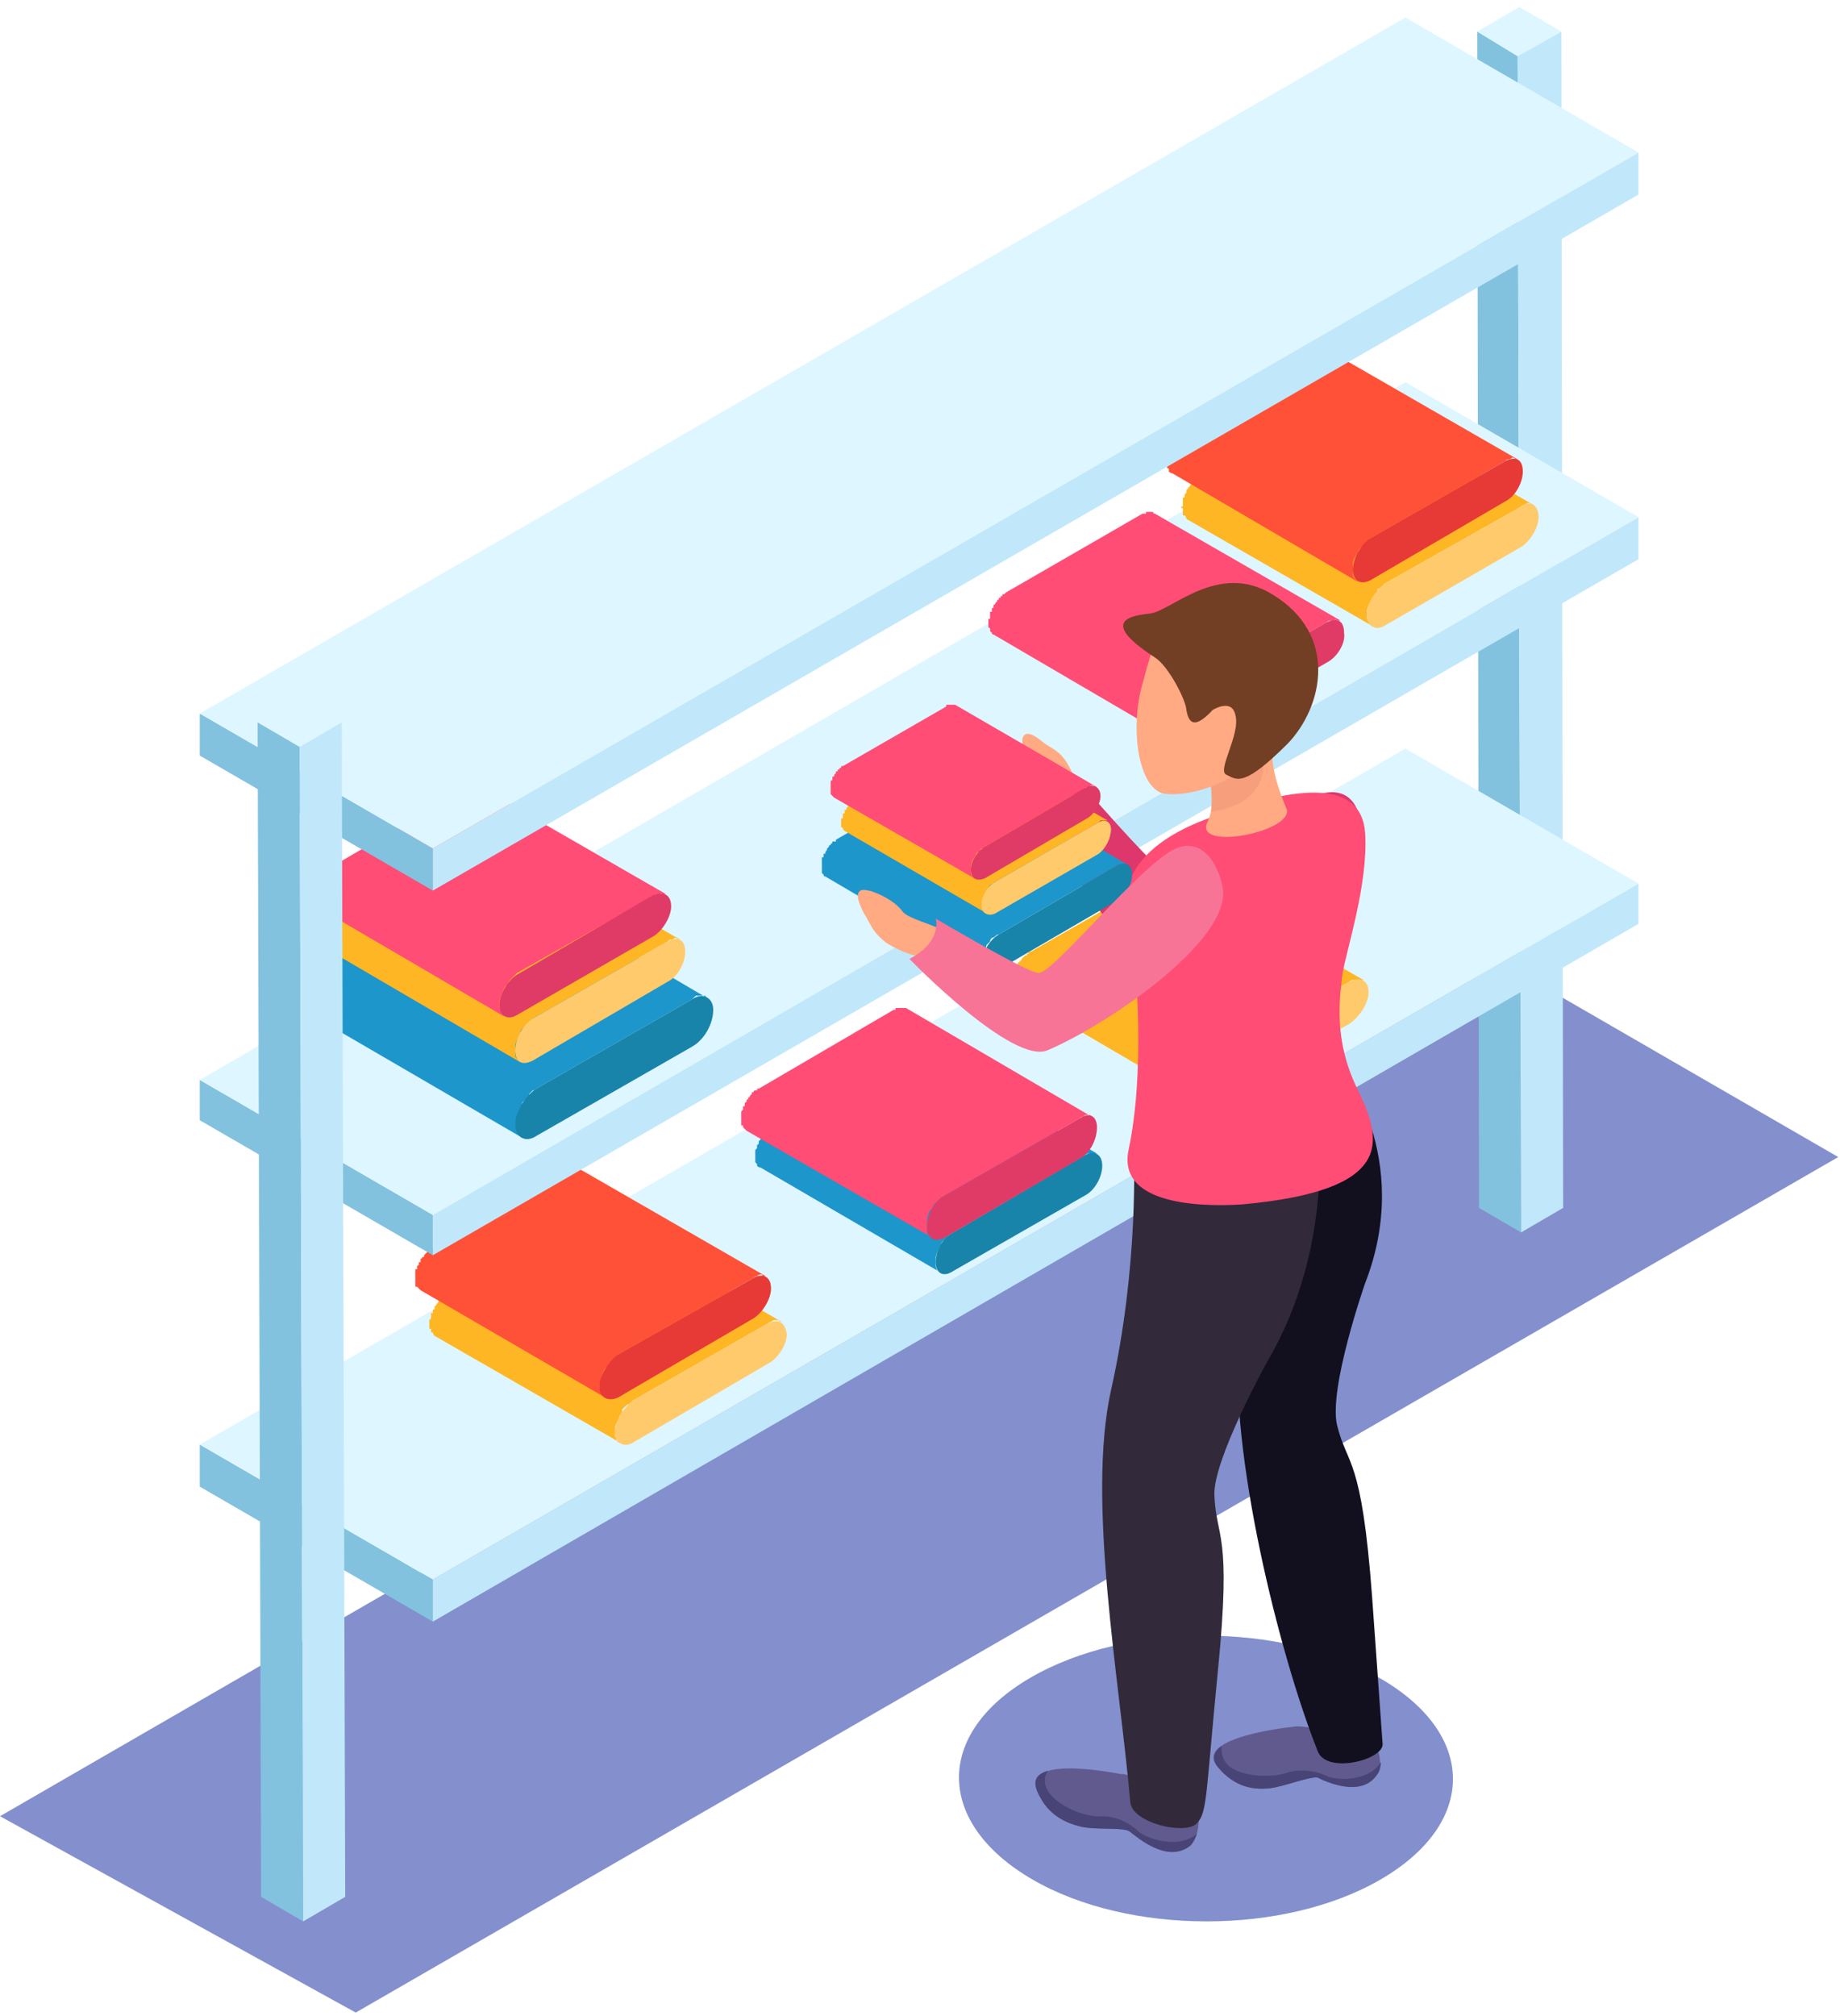<svg version="1.2" xmlns="http://www.w3.org/2000/svg" viewBox="0 0 105 115" width="105" height="115">
	<title>Layer</title>
	<style>
		.s0 { fill: #8390cd } 
		.s1 { fill: #82c2de } 
		.s2 { fill: #c1e8fa } 
		.s3 { fill: #def6ff } 
		.s4 { fill: #feb624 } 
		.s5 { fill: #ffca6c } 
		.s6 { fill: #ff5138 } 
		.s7 { fill: #e73a36 } 
		.s8 { fill: #1d96cb } 
		.s9 { fill: #1884aa } 
		.s10 { fill: #ff4d75 } 
		.s11 { fill: #e03b66 } 
		.s12 { fill: #ffaa83 } 
		.s13 { fill: #dd376b } 
		.s14 { fill: #615a8e } 
		.s15 { fill: #484475 } 
		.s16 { fill: #120f1f } 
		.s17 { fill: #32293a } 
		.s18 { fill: #f79f7c } 
		.s19 { fill: #723e24 } 
		.s20 { fill: #f29c79 } 
		.s21 { fill: #f77496 } 
	</style>
	<g id="Layer">
		<g id="-e-step_8">
			<path id="Layer" class="s0" d="m0 103.6l20.3 11.2 84.6-48.8-19.9-11.5z"/>
			<g id="Layer">
				<g id="Layer">
					<g id="Layer">
						<path id="Layer" class="s1" d="m84.3 1.8l0.1 67.1 2.4 1.4-0.2-67.1z"/>
					</g>
				</g>
				<g id="Layer">
					<path id="Layer" class="s2" d="m86.6 3.2l0.2 67.1 2.4-1.4-0.1-67.1z"/>
				</g>
				<g id="Layer">
					<path id="Layer" class="s3" d="m84.3 1.8l2.3 1.4 2.5-1.4-2.4-1.4z"/>
				</g>
			</g>
			<g id="Layer">
				<g id="Layer">
					<path id="Layer" class="s1" d="m11.4 82.4v2.4l13.3 7.7v-2.4z"/>
				</g>
				<g id="Layer">
					<path id="Layer" class="s2" d="m24.7 90.1v2.4l68.8-39.8v-2.3z"/>
				</g>
				<g id="Layer">
					<path id="Layer" class="s3" d="m11.4 82.4l13.3 7.7 68.8-39.7-13.3-7.7z"/>
				</g>
			</g>
			<path id="Layer" class="s4" d="m24.5 75.5q0 0 0 0 0 0 0 0 0-0.1 0-0.1 0 0 0 0 0-0.1 0-0.1 0 0 0 0 0 0 0 0 0 0 0.1-0.1 0 0 0 0 0 0 0-0.1 0 0 0 0 0 0 0-0.1 0 0 0 0 0 0 0 0 0 0 0 0 0 0 0-0.1 0.1 0 0.1 0 0 0 0-0.1 0 0 0 0 0 0 0 0 0 0 0 0 0 0 0-0.1 0 0 0.1 0 0-0.1 0-0.1 0 0 0 0 0-0.1 0-0.1 0 0 0 0 0.1 0 0.1-0.1 0 0 0.1-0.1 0 0 0 0 0 0 0 0 0-0.1 0.1-0.1 0 0 0 0 0-0.1 0-0.1 0 0 0 0 0 0 0 0 0.1 0 0.1 0 0-0.1 0-0.1 0 0 0.1 0 0 0 0-0.1 0 0 0 0 0 0 0.1 0 0 0 0 0 0 0 0-0.1 0.1 0 0.1 0 0 0 0 0 0 0 0 0l7.8-4.5q0 0 0 0 0 0 0 0 0.1 0 0.1 0 0 0 0-0.1 0 0 0.1 0 0 0 0 0 0 0 0 0 0 0 0 0 0 0 0 0 0.1 0 0.1 0 0 0 0 0 0 0 0.1 0 0 0 0 0 0 0 0 0 0 0 0 0 0 0 0.1 0 0 0 0 0 0.1 0 0.1 0 0 0 0.1 0.1l10.6 6.1q-0.1 0-0.2-0.1 0 0 0 0-0.1 0-0.2 0 0 0 0 0-0.1 0-0.2 0.1 0 0 0 0-0.1 0-0.2 0.1l-7.7 4.4q-0.1 0.1-0.2 0.2 0 0 0 0-0.1 0-0.2 0.1 0 0 0 0-0.1 0.1-0.2 0.2 0 0.1 0 0.1 0 0 0 0 0 0.1-0.1 0.2 0 0 0 0-0.2 0.4-0.3 0.7 0 0 0 0 0 0.2 0 0.3 0 0.1 0 0.2 0 0 0 0 0.1 0.2 0.1 0.3 0.1 0.1 0.2 0.1l-10.6-6.1q-0.1-0.1-0.1-0.2 0 0-0.1 0 0 0 0 0 0-0.1 0-0.1 0 0 0-0.1 0 0-0.1 0 0 0 0 0 0 0 0 0 0-0.1 0-0.1 0 0 0 0 0 0 0-0.1 0 0 0 0 0 0 0-0.1 0 0.1 0 0z"/>
			<g id="Layer">
				<g id="Layer">
					<path id="Layer" class="s5" d="m36.1 79.9c-0.5 0.4-1 1.1-1 1.8 0 0.6 0.5 0.9 1 0.6l7.7-4.5c0.6-0.3 1.1-1.1 1.1-1.7-0.1-0.7-0.5-0.9-1.1-0.6z"/>
				</g>
			</g>
			<path id="Layer" class="s6" d="m23.7 73q0-0.1 0-0.1 0 0 0 0 0-0.1 0-0.1 0 0 0 0 0-0.1 0-0.1 0 0 0 0 0 0 0 0 0 0 0 0 0-0.1 0-0.1 0 0 0 0 0-0.1 0-0.1 0 0 0 0 0 0 0-0.1 0 0 0 0 0 0 0.1 0 0 0 0-0.1 0 0 0 0 0 0 0-0.1 0 0 0 0 0 0 0 0 0.1 0 0.1-0.1 0 0 0 0 0 0 0-0.1 0 0 0.1 0 0 0 0-0.1 0 0 0 0 0 0 0-0.1 0.1 0 0.1-0.1 0 0 0 0 0 0 0.1 0 0-0.1 0-0.1 0 0 0 0 0.1-0.1 0.1-0.1 0 0 0 0 0 0 0 0 0 0 0 0 0 0 0.1-0.1 0 0 0 0 0 0 0 0 0.1-0.1 0.1-0.1 0 0 0 0 0 0 0 0 0.1 0 0.1 0 0-0.1 0-0.1 0 0 0.1 0 0 0 0 0l7.7-4.5q0 0 0 0 0 0 0.1 0 0 0 0 0 0 0 0.1 0 0 0 0-0.1 0 0 0 0 0 0 0 0 0 0 0 0 0.1 0 0.1 0 0 0 0 0 0 0 0.1 0 0 0 0 0 0 0 0 0 0 0 0.1 0 0 0 0 0 0 0 0.1 0 0 0 0 0 0.1 0 0.1 0.1l10.6 6.1q-0.1 0-0.2 0 0-0.1 0-0.1 0 0-0.1 0 0 0 0 0-0.1 0-0.2 0.1 0 0 0 0-0.1 0-0.2 0.1l-7.8 4.4q-0.1 0.1-0.2 0.2 0 0 0 0 0 0.1-0.1 0.2 0 0 0 0-0.1 0.1-0.2 0.2 0 0 0 0 0 0 0 0-0.1 0.1-0.2 0.2 0 0 0 0-0.2 0.4-0.2 0.7 0 0 0 0.1-0.1 0.1-0.1 0.2 0 0.1 0.1 0.2 0 0 0 0 0 0.2 0.1 0.3 0 0.1 0.1 0.1l-10.5-6.1q-0.1-0.1-0.2-0.2 0 0 0 0 0 0-0.1 0 0-0.1 0-0.1 0 0 0-0.1 0 0 0 0 0 0 0 0 0 0 0 0 0 0 0-0.1 0 0 0 0 0 0 0-0.1 0 0 0 0 0 0 0 0 0 0 0 0z"/>
			<g id="Layer">
				<g id="Layer">
					<g id="Layer">
						<path id="Layer" class="s7" d="m35.2 77.3c-0.5 0.4-1 1.2-1 1.8 0 0.6 0.5 0.9 1.1 0.6l7.7-4.5c0.5-0.3 1-1.1 1-1.7 0-0.7-0.5-0.9-1-0.6z"/>
					</g>
				</g>
			</g>
			<g id="Layer">
				<g id="Layer">
					<g id="Layer">
						<path id="Layer" class="s1" d="m11.4 61.6v2.3l13.3 7.7v-2.3z"/>
					</g>
				</g>
				<g id="Layer">
					<path id="Layer" class="s2" d="m24.7 69.3v2.3l68.8-39.7v-2.4z"/>
				</g>
				<g id="Layer">
					<path id="Layer" class="s3" d="m11.4 61.6l13.3 7.7 68.8-39.8-13.3-7.7z"/>
				</g>
			</g>
			<path id="Layer" class="s8" d="m17.3 57q0 0 0 0 0 0 0-0.1 0 0 0 0 0-0.1 0-0.1 0 0 0 0 0 0 0 0 0 0 0 0 0-0.1 0-0.1 0 0 0-0.1 0 0 0 0 0-0.1 0-0.1 0.1 0 0.1 0 0 0 0 0 0 0 0 0 0-0.1 0-0.1 0 0 0-0.1 0 0 0 0 0-0.1 0-0.1 0.1 0 0.1 0 0 0 0 0 0 0 0 0 0-0.1 0-0.1 0 0 0-0.1 0 0 0.1 0 0-0.1 0-0.1 0 0 0 0 0 0 0 0 0.1-0.1 0.1-0.2 0 0 0.1-0.1 0 0 0 0 0 0 0-0.1 0.1 0 0.1 0 0 0 0-0.1 0 0 0.1 0 0 0 0 0 0 0 0 0 0 0 0-0.1 0 0 0.1 0 0 0 0-0.1 0 0 0.1 0 0 0 0 0 0 0 0 0 0.1-0.1 0.1-0.1 0 0 0 0 0 0 0.1-0.1 0 0 0 0 0 0 0 0l8.9-5.1q0 0 0.1 0 0-0.1 0-0.1 0 0 0.1 0 0 0 0 0 0 0 0.1 0 0 0 0 0 0 0 0 0 0 0 0 0 0-0.1 0-0.1 0.1 0 0.1 0 0 0 0 0 0.1 0 0.1 0 0 0 0 0 0 0 0 0 0 0 0.1 0 0 0 0 0 0.1 0 0.1 0 0 0 0.1 0.1 0 0 0.1 0l12.1 7.1q0-0.1-0.1-0.1 0 0 0 0-0.1 0-0.2 0 0 0 0 0-0.1 0-0.3 0 0 0 0 0-0.1 0.1-0.2 0.2l-8.9 5.1q-0.1 0.1-0.2 0.1 0 0 0 0-0.1 0.1-0.2 0.2 0 0.1 0 0.1-0.1 0.1-0.2 0.2 0 0 0 0 0 0 0 0-0.1 0.1-0.2 0.2 0 0.1 0 0.1-0.3 0.4-0.3 0.8 0 0 0 0-0.1 0.2-0.1 0.3 0 0.1 0.1 0.3 0 0 0 0 0 0.2 0.1 0.3 0.1 0.1 0.2 0.2l-12.2-7.1q-0.1-0.1-0.2-0.2 0 0 0 0 0-0.1 0-0.1-0.1 0-0.1-0.1 0 0 0 0 0-0.1 0-0.1 0 0 0 0 0 0 0 0 0 0 0 0 0-0.1 0-0.1 0 0 0-0.1 0 0 0 0 0 0 0-0.1 0 0 0 0z"/>
			<g id="Layer">
				<g id="Layer">
					<path id="Layer" class="s9" d="m30.6 62.1c-0.6 0.4-1.2 1.3-1.2 2 0 0.8 0.6 1.1 1.2 0.7l8.9-5.1c0.7-0.4 1.2-1.3 1.2-2.1 0-0.7-0.6-1-1.2-0.6z"/>
				</g>
			</g>
			<path id="Layer" class="s8" d="m43.1 66q0 0 0-0.1 0 0 0 0 0 0 0-0.1 0 0 0 0 0 0 0-0.1 0 0 0 0 0 0 0 0 0 0 0 0 0 0 0-0.1 0 0 0 0 0 0 0.1-0.1 0 0 0 0 0 0 0 0 0 0 0 0 0 0 0-0.1 0 0 0 0 0 0 0-0.1 0 0 0 0 0.1 0 0.1-0.1 0 0 0 0 0 0 0 0 0 0 0 0 0 0 0-0.1 0 0 0 0 0.1-0.1 0.1-0.1 0 0 0 0 0 0 0 0 0-0.1 0.1-0.1 0-0.1 0-0.1 0 0 0 0 0-0.1 0.1-0.1 0 0 0 0 0 0 0-0.1 0.1 0 0.1 0 0 0 0 0 0 0 0 0 0 0 0-0.1 0 0 0.1 0 0 0 0 0 0-0.1 0.1-0.1 0 0 0 0 0 0 0 0 0 0 0 0 0.1-0.1 0.1-0.1 0 0 0 0 0 0 0.1 0 0 0 0 0l7.5-4.4q0 0 0 0 0 0 0.1 0 0 0 0 0 0 0 0.1-0.1 0 0 0 0 0 0 0 0 0 0 0 0 0 0 0 0 0.1 0 0.1 0 0 0 0 0 0 0 0.1 0 0 0 0 0 0 0 0 0 0 0 0 0 0 0 0 0 0.1 0 0.1 0 0 0 0.1 0 0 0 0 0 0.1 0 0.1 0.1l10.3 5.9q-0.1 0-0.1 0 0 0 0 0-0.1 0-0.2 0 0 0 0 0-0.1 0-0.2 0 0 0 0 0-0.1 0-0.2 0.1l-7.5 4.3q-0.1 0.1-0.2 0.2 0 0 0 0-0.1 0.1-0.2 0.2 0 0 0 0-0.1 0.1-0.2 0.2 0 0 0 0 0 0 0 0-0.1 0.1-0.1 0.2 0 0 0 0-0.2 0.3-0.3 0.7 0 0 0 0 0 0.1 0 0.3 0 0.1 0 0.2 0 0 0 0 0 0.1 0.1 0.3 0.1 0 0.2 0.1l-10.3-6q-0.1 0-0.2-0.1 0 0 0-0.1 0 0 0 0 0 0-0.1-0.1 0 0 0 0 0-0.1 0-0.1 0 0 0 0 0 0 0 0 0 0 0 0 0-0.1 0-0.1 0 0 0 0 0 0 0-0.1 0 0 0 0 0 0 0 0z"/>
			<g id="Layer">
				<g id="Layer">
					<path id="Layer" class="s9" d="m54.4 70.3c-0.6 0.3-1 1-1 1.7 0 0.6 0.4 0.9 1 0.5l7.5-4.3c0.6-0.3 1-1.1 1-1.7 0-0.7-0.5-0.9-1-0.6z"/>
				</g>
			</g>
			<path id="Layer" class="s4" d="m18.8 53.8q0-0.1 0-0.1 0 0 0 0 0-0.1 0-0.1 0 0 0 0 0-0.1 0-0.1 0 0 0 0 0 0 0 0 0 0 0 0 0-0.1 0-0.1 0 0 0.1 0 0-0.1 0-0.1 0 0 0 0 0 0 0 0 0 0 0-0.1 0 0 0 0 0 0 0-0.1 0 0 0 0 0.1 0 0.1-0.1 0 0 0 0 0 0 0 0 0 0 0 0 0 0 0-0.1 0 0 0 0 0 0 0.1-0.1 0 0 0 0 0 0 0-0.1 0 0 0 0 0 0 0.1-0.1 0 0 0.1-0.1 0 0 0 0 0 0 0 0 0-0.1 0-0.1 0.1 0 0.1 0 0-0.1 0-0.1 0 0 0 0 0 0 0 0 0 0 0.1 0 0 0 0-0.1 0 0 0 0 0.1 0 0.1 0 0-0.1 0-0.1 0 0 0 0 0.1 0 0.1 0 0 0 0 0 0-0.1 0.1-0.1 0 0 0 0 0 0 0 0l7.7-4.5q0.1 0 0.1 0 0 0 0 0 0 0 0.1 0 0 0 0 0 0 0 0-0.1 0 0 0 0 0 0 0 0 0.1 0 0.1 0 0 0 0 0 0 0 0.1 0 0 0 0 0 0 0 0 0 0 0 0.1 0 0 0 0 0 0 0 0.1 0 0 0 0 0 0 0 0.1 0 0 0 0.1 0.1l10.5 6.1q0 0-0.1 0 0 0 0 0-0.1-0.1-0.2-0.1 0 0 0 0-0.1 0.1-0.2 0.1 0 0 0 0-0.1 0-0.2 0.1l-7.7 4.4q-0.1 0.1-0.2 0.2 0 0 0 0-0.1 0.1-0.2 0.2 0 0 0 0-0.1 0.1-0.2 0.2 0 0 0 0 0 0 0 0-0.1 0.1-0.1 0.2 0 0 0 0-0.2 0.4-0.3 0.7 0 0.1 0 0.1 0 0.1 0 0.2 0 0.1 0 0.2 0 0.2 0.1 0.3 0.1 0.1 0.2 0.2l-10.6-6.2q-0.1 0-0.2-0.1 0-0.1 0-0.1 0 0 0 0 0-0.1 0-0.1 0 0-0.1 0 0-0.1 0-0.1 0 0 0 0 0 0 0 0 0 0 0 0 0-0.1 0-0.1 0 0 0 0 0-0.1 0-0.1 0 0 0 0 0 0 0 0z"/>
			<g id="Layer">
				<g id="Layer">
					<path id="Layer" class="s5" d="m30.4 58.1c-0.6 0.4-1 1.2-1 1.8 0 0.7 0.4 0.9 1 0.6l7.7-4.5c0.6-0.3 1-1.1 1-1.7 0-0.7-0.4-0.9-1-0.6z"/>
				</g>
			</g>
			<path id="Layer" class="s4" d="m57.7 56.1q0 0 0-0.1 0 0 0 0 0 0 0-0.1 0 0 0 0 0.1 0 0.1-0.1 0 0 0 0 0 0 0 0 0 0 0 0 0 0 0-0.1 0 0 0 0 0-0.1 0-0.1 0 0 0 0 0 0 0 0 0 0 0 0 0-0.1 0-0.1 0 0 0.1 0 0-0.1 0-0.1 0 0 0 0 0-0.1 0-0.1 0 0 0 0 0 0 0 0 0 0 0 0 0.1-0.1 0.1-0.1 0 0 0-0.1 0 0 0 0 0 0 0 0 0 0 0 0 0.1-0.1 0.1-0.2 0.1 0 0.1-0.1 0 0 0 0 0 0 0 0 0.1 0 0.1-0.1 0 0 0 0 0 0 0.1-0.1 0 0 0 0 0 0 0 0 0 0 0 0 0 0 0 0 0.1-0.1 0.1-0.1 0 0 0 0 0 0 0.1 0 0-0.1 0-0.1 0 0 0 0 0 0 0.1 0 0 0 0-0.1 0 0 0 0 0.1 0 0.1 0l7.7-4.4q0 0 0-0.1 0 0 0 0 0.1 0 0.1 0 0 0 0 0 0.1 0 0.1 0 0 0 0 0 0 0 0 0 0 0 0 0 0-0.1 0.1-0.1 0 0 0 0 0 0 0 0 0.1 0 0.1 0 0 0 0 0 0 0 0 0 0.1 0 0.1 0 0 0 0 0 0.1 0 0.1 0 0.1 0.1 0.1 0.1l10.6 6.1q-0.1 0-0.2 0 0 0 0 0-0.1 0-0.2 0 0 0 0 0 0 0-0.1 0 0 0-0.1 0-0.1 0-0.2 0.1l-7.7 4.5q-0.1 0-0.2 0.1 0 0 0 0-0.1 0.1-0.2 0.2 0 0 0 0-0.1 0.1-0.1 0.2 0 0 0 0 0 0 0 0-0.1 0.1-0.2 0.2 0 0 0 0-0.2 0.4-0.3 0.8 0 0 0 0 0 0.1 0 0.2 0 0.1 0 0.2 0 0 0 0 0.1 0.2 0.2 0.3 0 0.1 0.1 0.2l-10.6-6.2q-0.1 0-0.1-0.1 0 0 0 0-0.1-0.1-0.1-0.1 0 0 0-0.1 0 0 0 0 0-0.1 0-0.1 0 0 0 0 0 0 0 0 0 0 0 0-0.1-0.1-0.1-0.1 0 0 0 0 0 0 0-0.1 0 0 0 0 0 0 0 0z"/>
			<g id="Layer">
				<g id="Layer">
					<path id="Layer" class="s5" d="m69.3 60.5c-0.5 0.3-1 1.1-1 1.7 0 0.7 0.5 0.9 1 0.6l7.7-4.4c0.6-0.4 1.1-1.2 1.1-1.8 0-0.7-0.5-0.9-1.1-0.6z"/>
				</g>
			</g>
			<path id="Layer" class="s10" d="m17.9 51.2q0-0.1 0-0.1 0 0 0 0 0-0.1 0-0.1 0 0 0.1 0 0 0 0-0.1 0 0 0 0 0 0 0 0 0-0.1 0-0.1 0 0 0 0 0-0.1 0-0.1 0 0 0 0 0 0 0 0 0 0 0 0 0-0.1 0-0.1 0 0 0.1 0 0-0.1 0-0.1 0 0 0 0 0-0.1 0-0.1 0 0 0 0 0 0 0 0 0 0 0 0 0.1-0.1 0.1-0.1 0 0 0-0.1 0 0 0 0 0 0 0 0 0 0 0 0 0.1-0.1 0.1-0.2 0.1 0 0.1-0.1 0 0 0 0 0 0 0 0 0.1-0.1 0.1-0.1 0 0 0 0 0 0 0.1-0.1 0 0 0 0 0 0 0 0 0 0 0 0 0 0 0-0.1 0.1 0 0.1 0 0 0 0 0 0 0 0.1-0.1 0 0 0 0 0 0 0 0 0 0 0.1 0 0-0.1 0-0.1 0 0 0 0 0.1 0 0.1 0l7.7-4.5q0 0 0 0 0 0 0 0 0.1 0 0.1 0 0 0 0 0 0.1 0 0.1 0 0 0 0 0 0 0 0 0 0-0.1 0-0.1 0 0 0.1 0 0 0 0 0 0 0 0 0 0.1 0 0.1 0 0 0 0 0 0 0 0 0 0 0 0 0 0.1 0 0.1 0 0 0 0 0 0.1 0 0.1 0 0.1 0.1 0.1 0.1l10.6 6.1q-0.1 0-0.2 0 0 0 0 0-0.1-0.1-0.1 0-0.1 0-0.1 0 0 0-0.1 0 0 0 0 0-0.1 0-0.2 0.1l-7.8 4.4q-0.1 0.1-0.2 0.2 0 0 0 0-0.1 0.1-0.2 0.2 0 0 0 0-0.1 0.1-0.1 0.2 0 0 0 0 0 0 0 0-0.1 0.1-0.2 0.2 0 0 0 0-0.2 0.4-0.3 0.8 0 0 0 0 0 0.1 0 0.2 0 0.1 0 0.2 0 0 0 0 0.1 0.2 0.2 0.3 0 0.1 0.1 0.2l-10.6-6.2q-0.1 0-0.1-0.1 0 0 0-0.1-0.1 0-0.1 0 0-0.1 0-0.1 0 0 0 0 0-0.1 0-0.1 0 0 0 0 0 0 0 0 0 0 0 0 0-0.1-0.1-0.1 0 0 0 0 0-0.1 0-0.1 0 0 0 0 0 0 0 0z"/>
			<g id="Layer">
				<g id="Layer">
					<g id="Layer">
						<path id="Layer" class="s11" d="m29.5 55.6c-0.5 0.3-1 1.1-1 1.7 0 0.7 0.5 0.9 1 0.6l7.8-4.5c0.5-0.3 1-1.1 1-1.7 0-0.7-0.5-0.9-1.1-0.6z"/>
					</g>
				</g>
			</g>
			<path id="Layer" class="s10" d="m42.3 63.8q0 0 0 0 0 0 0-0.1 0 0 0 0 0 0 0-0.1 0 0 0 0 0 0 0 0 0 0 0-0.1 0 0 0 0 0 0 0-0.1 0 0 0 0 0.1-0.1 0.1-0.1 0 0 0 0 0 0 0 0 0 0 0 0 0-0.1 0-0.1 0 0 0 0 0-0.1 0-0.1 0 0 0.1 0 0 0 0 0 0 0 0 0 0-0.1 0-0.1 0 0 0 0 0-0.1 0-0.1 0.1 0 0.1-0.1 0 0 0 0 0 0 0 0 0-0.1 0.1-0.1 0-0.1 0-0.1 0 0 0 0 0.1 0 0.1-0.1 0 0 0 0 0 0 0.1-0.1 0 0 0 0 0 0 0 0 0 0 0 0 0 0 0-0.1 0.1 0 0.1 0 0 0 0 0 0-0.1 0.1-0.1 0 0 0 0 0 0 0 0 0 0 0.1 0 0-0.1 0-0.1 0 0 0 0 0.1 0 0.1 0 0 0 0 0l7.7-4.5q0 0 0 0 0.1 0 0.1 0 0 0 0-0.1 0.1 0 0.1 0 0 0 0 0 0 0 0 0 0 0 0 0 0 0 0.1 0 0 0 0 0 0 0 0 0 0.1 0 0.1 0 0 0 0 0 0 0 0 0 0 0 0 0 0.1 0 0.1 0 0 0 0 0 0.1 0 0.1 0 0 0 0.1 0 0 0 0 0l10.6 6.2q-0.1-0.1-0.1-0.1 0 0 0 0-0.1 0-0.2 0 0 0 0 0-0.1 0-0.2 0.1 0 0 0 0-0.1 0-0.2 0.1l-7.7 4.4q-0.1 0.1-0.2 0.1 0 0 0 0.1-0.1 0-0.2 0.1 0 0 0 0-0.1 0.1-0.2 0.2 0 0 0 0 0 0 0 0-0.1 0.1-0.1 0.3 0 0-0.1 0-0.2 0.3-0.2 0.7 0 0 0 0 0 0.1 0 0.3 0 0.1 0 0.2 0 0 0 0 0 0.2 0.1 0.3 0.1 0.1 0.2 0.1l-10.6-6.1q-0.1-0.1-0.2-0.2 0 0 0 0 0 0 0-0.1 0 0-0.1 0 0-0.1 0-0.1 0 0 0 0 0 0 0-0.1 0 0 0 0 0 0 0 0 0 0 0 0 0-0.1 0-0.1 0 0 0 0 0 0 0-0.1 0 0 0 0z"/>
			<g id="Layer">
				<g id="Layer">
					<g id="Layer">
						<path id="Layer" class="s11" d="m53.9 68.2c-0.6 0.3-1 1.1-1 1.8 0 0.6 0.4 0.9 1 0.6l7.7-4.5c0.6-0.3 1-1.1 1-1.8 0-0.6-0.4-0.9-1-0.5z"/>
					</g>
				</g>
			</g>
			<path id="Layer" class="s4" d="m67.4 28.9q0 0 0.1 0 0 0 0 0 0-0.1 0-0.1 0 0 0 0 0-0.1 0-0.1 0 0 0 0 0 0 0 0 0-0.1 0-0.1 0 0 0-0.1 0 0 0 0 0 0 0-0.1 0 0 0 0 0 0 0 0 0 0 0 0 0.1 0 0.1-0.1 0 0 0 0 0 0 0-0.1 0 0 0 0 0 0 0 0 0 0 0 0 0 0 0.1-0.1 0 0 0 0 0 0 0-0.1 0 0 0 0 0-0.1 0.1-0.1 0 0 0 0 0 0 0-0.1 0.1 0 0.1-0.1 0 0 0 0 0 0 0 0 0.1-0.1 0.1-0.1 0 0 0 0 0-0.1 0.1-0.1 0 0 0 0 0 0 0 0 0 0 0 0 0 0 0-0.1 0.1 0 0.1 0 0 0 0 0 0.1-0.1 0.1-0.1 0 0 0 0 0 0 0 0 0 0 0.1-0.1 0 0 0 0 0 0 0.1 0 0 0 0 0l7.7-4.5q0 0 0 0 0 0 0.1 0 0 0 0 0 0 0 0 0 0.1-0.1 0.1-0.1 0 0 0 0 0 0 0 0 0 0 0 0 0 0 0.1 0 0 0 0 0 0 0 0.1 0 0 0 0 0 0 0 0 0 0 0 0 0 0.1 0 0.1 0 0 0 0.1 0 0 0 0 0 0.1 0 0.1 0.1l10.6 6.1q-0.1 0-0.2-0.1 0 0 0 0 0 0-0.1 0 0 0 0 0-0.1 0-0.2 0.1 0 0 0 0-0.1 0-0.2 0.1l-7.8 4.4q-0.1 0.1-0.2 0.2 0 0 0 0-0.1 0.1-0.2 0.1 0 0.1 0 0.1 0 0.1-0.1 0.2 0 0 0 0 0 0 0 0-0.1 0.1-0.2 0.2 0 0 0 0-0.2 0.4-0.3 0.7 0 0 0 0 0 0.2 0 0.3 0 0.1 0 0.2 0 0 0 0 0.1 0.2 0.2 0.3 0 0.1 0.1 0.1l-10.6-6.1q0-0.1-0.1-0.2 0 0 0 0-0.1 0-0.1 0 0-0.1 0-0.1 0 0 0-0.1 0 0 0 0 0 0 0 0 0 0 0 0 0 0 0-0.1 0 0 0 0 0 0 0-0.1 0 0 0 0 0 0 0 0-0.1 0-0.1-0.1z"/>
			<g id="Layer">
				<g id="Layer">
					<path id="Layer" class="s5" d="m79 33.3c-0.5 0.4-1 1.1-1 1.8 0 0.6 0.5 0.9 1 0.6l7.8-4.5c0.5-0.3 1-1.1 1-1.7 0-0.7-0.5-1-1-0.6z"/>
				</g>
			</g>
			<path id="Layer" class="s6" d="m66.6 26.4q0-0.1 0-0.1 0 0 0 0 0-0.1 0-0.1 0 0 0 0 0-0.1 0-0.1 0 0 0 0 0 0 0 0 0 0 0 0 0-0.1 0-0.1 0 0 0 0 0-0.1 0.1-0.1 0 0 0 0 0 0 0 0 0-0.1 0-0.1 0 0 0 0 0 0 0-0.1 0 0 0 0 0 0 0-0.1 0 0 0.1 0 0 0 0 0 0 0 0-0.1 0 0 0 0 0 0 0-0.1 0.1 0 0.1 0 0 0 0-0.1 0 0 0 0 0 0 0.1-0.1 0 0 0-0.1 0 0 0 0 0.1 0 0.1 0 0-0.1 0-0.1 0 0 0.1 0 0-0.1 0-0.1 0 0 0 0 0 0 0 0 0 0 0 0 0.1 0 0.1-0.1 0 0 0 0 0 0 0.1 0 0-0.1 0-0.1 0 0 0 0 0 0 0.1 0 0 0 0 0 0-0.1 0-0.1 0.1 0 0.1 0 0 0 0 0l7.7-4.5q0 0 0 0 0.1 0 0.1 0 0 0 0 0 0.1 0 0.1 0 0 0 0-0.1 0 0 0 0 0 0 0 0 0 0 0.1 0 0 0 0 0 0 0 0 0 0.1 0 0.1 0 0 0 0 0 0 0 0 0 0.1 0 0.1 0 0 0 0 0 0.1 0 0.1 0 0 0 0.1 0 0 0 0 0.1l10.6 6.1q0 0-0.1 0 0 0 0 0-0.1-0.1-0.2-0.1 0 0 0 0-0.1 0.1-0.2 0.1 0 0 0 0-0.1 0-0.2 0.1l-7.7 4.4q-0.1 0.1-0.2 0.2 0 0 0 0-0.1 0.1-0.2 0.2 0 0 0 0-0.1 0.1-0.2 0.2 0 0 0 0 0 0 0 0-0.1 0.1-0.1 0.2 0 0 0 0-0.3 0.4-0.3 0.7 0 0.1 0 0.1 0 0.1 0 0.2 0 0.1 0 0.2 0 0 0 0 0 0.2 0.1 0.3 0.1 0.1 0.2 0.2l-10.6-6.2q-0.1 0-0.2-0.1 0-0.1 0-0.1 0 0 0 0 0-0.1-0.1-0.1 0 0 0 0 0-0.1 0-0.1 0 0 0 0 0 0 0 0 0 0 0 0 0-0.1 0-0.1 0 0 0 0 0-0.1 0-0.1 0 0 0 0 0 0 0 0z"/>
			<g id="Layer">
				<g id="Layer">
					<g id="Layer">
						<path id="Layer" class="s7" d="m78.2 30.7c-0.6 0.4-1 1.2-1 1.8 0 0.6 0.4 0.9 1 0.6l7.7-4.5c0.6-0.3 1-1.1 1-1.7 0-0.7-0.4-0.9-1-0.6z"/>
					</g>
				</g>
			</g>
			<path id="Layer" class="s10" d="m56.4 35.6q0-0.1 0-0.1 0 0 0 0 0-0.1 0-0.1 0 0 0 0 0-0.1 0-0.1 0 0 0.1 0 0-0.1 0-0.1 0 0 0 0 0-0.1 0-0.1 0 0 0 0 0 0 0 0 0 0 0-0.1 0 0 0 0 0 0 0-0.1 0 0 0.1 0 0 0 0-0.1 0 0 0 0 0 0 0 0 0 0 0-0.1 0 0 0 0 0.1 0 0.1-0.1 0 0 0 0 0 0 0 0 0 0 0-0.1 0.1 0 0.1-0.1 0 0 0.1-0.1 0 0 0 0 0 0 0 0 0-0.1 0.1-0.1 0 0 0 0 0 0 0-0.1 0 0 0 0 0 0 0 0 0.1 0 0.1 0 0 0 0-0.1 0 0 0.1 0 0 0 0 0 0 0 0-0.1 0 0 0.1 0 0 0 0 0 0 0 0 0 0.1-0.1 0.1-0.1 0 0 0 0 0 0 0 0l7.8-4.5q0 0 0 0 0 0 0 0 0.1 0 0.1 0 0 0 0 0 0 0 0.1 0 0 0 0 0 0 0 0 0 0-0.1 0-0.1 0 0 0 0 0.1 0 0.1 0 0 0 0 0 0 0 0.1 0 0 0 0 0 0 0 0 0 0 0 0 0 0 0 0.1 0 0 0 0 0 0.1 0 0.1 0 0 0.1 0.1 0.1l10.6 6.1q-0.1 0-0.2 0-0.1-0.1-0.2 0 0 0 0 0-0.1 0-0.2 0 0 0 0 0-0.1 0-0.2 0.1l-7.7 4.4q-0.1 0.1-0.2 0.2 0 0 0 0-0.1 0.1-0.2 0.2 0 0 0 0-0.1 0.1-0.2 0.2 0 0 0 0 0 0 0 0 0 0.1-0.1 0.2 0 0 0 0-0.2 0.4-0.3 0.8 0 0 0 0 0 0.1 0 0.2 0 0.1 0 0.2 0 0 0 0 0.1 0.2 0.1 0.3 0.1 0.1 0.2 0.2l-10.6-6.2q-0.1 0-0.1-0.1 0 0-0.1-0.1 0 0 0 0 0-0.1 0-0.1 0 0 0 0 0-0.1-0.1-0.1 0 0 0 0 0 0 0 0 0 0 0 0 0-0.1 0-0.1 0 0 0 0 0-0.1 0-0.1 0 0 0 0 0 0 0 0z"/>
			<g id="Layer">
				<g id="Layer">
					<g id="Layer">
						<path id="Layer" class="s11" d="m68 39.9c-0.6 0.4-1 1.2-1 1.8 0 0.6 0.5 0.9 1 0.6l7.7-4.5c0.6-0.3 1.1-1.1 1-1.7 0-0.7-0.4-0.9-1-0.6z"/>
					</g>
				</g>
			</g>
			<g id="Layer">
				<g id="Layer">
					<path id="Layer" class="s1" d="m11.4 40.7v2.4l13.3 7.7v-2.4z"/>
				</g>
				<g id="Layer">
					<path id="Layer" class="s2" d="m24.7 48.4v2.4l68.8-39.7v-2.4z"/>
				</g>
				<g id="Layer">
					<g id="Layer">
						<path id="Layer" class="s3" d="m11.4 40.7l13.3 7.7 68.8-39.7-13.3-7.7z"/>
					</g>
				</g>
			</g>
			<g id="Layer">
				<g id="Layer">
					<path id="Layer" class="s1" d="m14.7 41.2l0.2 67 2.4 1.4-0.2-67z"/>
				</g>
				<g id="Layer">
					<path id="Layer" class="s2" d="m17.1 42.6l0.2 67 2.4-1.4-0.2-67z"/>
				</g>
				<g id="Layer">
					<path id="Layer" class="s3" d="m14.7 41.2l2.4 1.4 2.4-1.4-2.4-1.4z"/>
				</g>
			</g>
			<g id="Layer">
				<g id="Layer">
					<path id="Layer" class="s12" d="m61.5 45.6c0 0 0.1-0.7-0.4-1.7-0.5-1-0.9-1.1-1.5-1.5-0.6-0.5-1-0.7-1.2-0.4-0.2 0.2 0.1 1.8 0.8 2.4 0.4 0.4 0.5 2 0.6 2.3 0.2 0.3 1.7-0.8 1.7-1.1z"/>
					<path id="Layer" class="s13" d="m77.6 48.4c0.2-0.6 0.3-3.4-1.8-3.2-2.1 0.2-8.8 4.4-9.7 4.2-0.4-0.1-4.5-4.8-4.5-4.8 0 0-0.1 1.3-2.2 1.7 0 0 3.6 7.6 5.8 7.5 3.6-0.3 11.5-2.4 12.4-5.4z"/>
				</g>
				<path id="Layer" class="s12" d="m73 65.7c0 0-1.7 2.4-3.4 2.1-1.6-0.3-1.9-0.6-1.1-1.1 0.7-0.4 2.5-1.6 2.2-1.7-0.4-0.1-1.2 0.1-1.1-0.2 0.1-0.4 2.5-0.8 2.5-0.8l1.6 0.8z"/>
				<g id="Layer">
					<path id="Layer" class="s0" d="m78.7 95.7c5.6 3.2 5.6 8.3 0.1 11.5-5.5 3.2-14.4 3.2-19.9 0-5.5-3.2-5.6-8.3-0.1-11.5 5.5-3.2 14.4-3.2 19.9 0z"/>
				</g>
				<path id="Layer" class="s14" d="m73.8 98.5c-0.1 0-5.8 0.6-4.3 2.3 1 1.2 2.1 1.3 3 1.2 0.8-0.1 2.3-0.7 2.7-0.6 0.4 0.2 2.5 1.2 3.4-0.2 0.2-0.3 0.2-1 0-1.4-0.2-0.5-4.2-1.5-4.8-1.3z"/>
				<path id="Layer" class="s15" d="m69.5 100.8c1 1.2 2.1 1.3 3 1.2 0.8-0.1 2.3-0.7 2.7-0.6 0.4 0.2 2.5 1.2 3.4-0.2 0.1-0.1 0.2-0.4 0.2-0.7-0.6 1.1-2.5 1.1-3.1 0.8-0.6-0.3-1.5-0.4-2.2-0.2-0.8 0.3-2.4 0.3-3.3-0.3-0.5-0.4-0.5-0.9-0.5-1.2-0.4 0.3-0.6 0.7-0.2 1.2z"/>
				<path id="Layer" class="s16" d="m76.5 60.8c0 0 4.2 5.2 1.4 12.4 0 0-2.1 6-1.6 8.1 0.6 2.4 1.4 1.7 2 9.8 0.5 7.1 0.4 5.5 0.6 8.4 0 0.9-3.2 1.7-3.7 0.4-2.2-5.5-5.1-17.2-4.5-23.7 0.6-6.4 1-12.4 1-12.4 0 0 2.7-1.2 4.8-3z"/>
				<path id="Layer" class="s14" d="m64 101.2c-0.1 0-5.7-1.2-4.8 1 0.6 1.4 1.7 1.8 2.5 2 0.9 0.2 2.5 0 2.8 0.3 0.4 0.3 2.1 1.8 3.4 0.8 0.3-0.2 0.5-0.9 0.5-1.4-0.1-0.5-3.7-2.8-4.4-2.7z"/>
				<path id="Layer" class="s15" d="m59.2 102.2c0.6 1.4 1.7 1.8 2.5 2 0.9 0.2 2.5 0 2.8 0.3 0.4 0.3 2.1 1.8 3.4 0.8 0.1-0.1 0.3-0.4 0.4-0.7-1 0.9-2.8 0.3-3.3-0.1-0.5-0.5-1.3-0.9-2.1-0.9-0.7 0.1-2.3-0.4-3-1.3-0.4-0.5-0.3-1-0.1-1.3-0.6 0.2-0.9 0.5-0.6 1.2z"/>
				<path id="Layer" class="s17" d="m75.2 64c0 0 1 7.1-2.9 13.7 0 0-3.1 5.6-3 7.6 0.1 2.5 1 2 0.2 10-0.7 7.1-0.6 8.1-1.2 8.7-0.6 0.7-3.7 0-3.8-1.2-0.6-6.9-2.5-17.2-1.1-23.5 1.6-7.1 1.3-13.5 1.3-13.5 0 0 8.1-0.4 10.5-1.8z"/>
				<path id="Layer" class="s10" d="m64.3 51.8c0 0-0.8-3.1 4.6-5.1 5.4-2.1 8.8-2.1 9 0.8 0.2 2.9-1.1 6.8-1.3 8.1-0.1 1.1-0.6 3.6 0.9 6.6 1.4 2.9 2.1 5.7-6.6 6.5-1.5 0.1-7.2 0.3-6.5-3.1 0.9-4.2 0.6-10.4-0.1-13.8z"/>
				<g id="Layer">
					<path id="Layer" class="s12" d="m68.5 43.3c0 0 1.2 1.9 0.4 3.6-0.8 1.7 5.1 0.5 4.5-0.8-0.7-1.7-1.3-3.6-0.2-5.3z"/>
					<path id="Layer" class="s18" d="m69.1 44.8c0 0 1.4-0.7 2.1-1.3h0.1 0.6l0.2 0.1c0 0 0.2 2.3-3 2.7 0 0 0.1-0.6 0-1.5z"/>
					<path id="Layer" class="s12" d="m66.6 34.7c0 0-0.7 1.6-1.4 4.3-0.7 2.4-0.3 5.6 1 6.2 0.8 0.4 6.3-0.1 7.3-5.9 0.7-3.6-2.7-7.5-6.9-4.6z"/>
				</g>
				<path id="Layer" class="s19" d="m65.6 35c-0.8 0.1-3.1 0.3 0.3 2.5 0.8 0.5 1.8 2.5 1.8 3 0.1 0.5 0.3 1.3 1.5 0 0 0 1.1-0.7 1.3 0.3 0.3 1.1-1.1 3.2-0.5 3.4 0.6 0.3 1 0.7 3.5-1.8 2-2.1 2.9-6.2-0.9-8.5-3.1-1.9-5.8 1-7 1.1z"/>
				<g id="Layer">
					<path id="Layer" class="s8" d="m46.9 49.4q0 0 0 0 0 0 0 0 0-0.1 0-0.1 0 0 0 0 0-0.1 0-0.1 0 0 0 0 0 0 0 0 0 0 0 0 0 0 0-0.1 0 0 0 0 0 0 0-0.1 0 0 0 0 0 0 0 0 0 0 0 0 0 0 0-0.1 0 0 0.1 0 0 0 0 0 0-0.1 0-0.1 0 0 0 0 0 0 0 0 0 0 0 0 0 0 0-0.1 0 0 0.1 0 0 0 0-0.1 0 0 0 0 0 0 0 0 0 0 0 0 0.1-0.1 0.1-0.2 0 0 0 0 0 0 0 0 0.1-0.1 0.1-0.1 0 0 0 0 0-0.1 0.1-0.1 0 0 0 0 0 0 0 0 0 0 0 0 0 0 0 0 0-0.1 0.1-0.1 0 0 0 0 0 0 0-0.1 0.1 0 0.1 0 0 0 0 0 0 0 0 0 0 0 0.1 0 0-0.1 0-0.1 0 0 0 0 0 0 0 0l6.8-3.9q0 0 0 0 0 0 0 0 0.1 0 0.1 0 0 0 0-0.1 0 0 0.1 0 0 0 0 0 0 0 0 0 0 0 0 0 0 0 0 0 0 0 0.1 0 0 0 0 0 0 0 0 0 0 0 0 0 0 0 0 0 0.1 0 0.1 0 0 0 0 0 0.1 0 0.1 0 0 0 0 0 0.1 0 0.1 0l9.2 5.4q0 0-0.1 0 0 0 0 0-0.1-0.1-0.1 0 0 0 0 0-0.1 0-0.2 0 0 0 0 0-0.1 0-0.2 0.1l-6.7 3.9q-0.1 0-0.2 0.1 0 0 0 0-0.1 0.1-0.2 0.1 0 0 0 0-0.1 0.1-0.1 0.2 0 0 0 0 0 0 0 0-0.1 0.1-0.2 0.2 0 0 0 0-0.1 0.4-0.2 0.7 0 0 0 0 0 0.1 0 0.2 0 0.1 0 0.2 0 0 0 0 0 0.1 0.1 0.2 0.1 0.1 0.1 0.2l-9.2-5.4q-0.1 0-0.1-0.1 0 0 0 0-0.1-0.1-0.1-0.1 0 0 0-0.1 0 0 0 0 0 0 0 0 0-0.1 0-0.1 0 0 0 0 0 0 0 0 0 0 0 0 0-0.1 0-0.1 0 0 0 0 0 0 0-0.1 0 0 0 0z"/>
					<g id="Layer">
						<g id="Layer">
							<path id="Layer" class="s9" d="m57 53.3c-0.5 0.3-0.9 0.9-0.9 1.5 0 0.6 0.4 0.8 0.9 0.5l6.7-3.9c0.5-0.3 0.9-0.9 0.9-1.5 0-0.6-0.4-0.8-0.9-0.5z"/>
						</g>
					</g>
					<path id="Layer" class="s4" d="m48 47q0-0.1 0-0.1 0 0 0 0 0 0 0-0.1 0 0 0 0 0 0 0 0 0 0 0 0 0 0 0 0 0-0.1 0-0.1 0 0 0 0 0.1 0 0.1-0.1 0 0 0 0 0 0 0 0 0 0 0 0 0 0 0 0 0-0.1 0-0.1 0 0 0 0 0 0 0 0 0-0.1 0-0.1 0 0 0.1 0 0 0 0 0 0 0 0 0 0 0 0-0.1 0 0 0 0 0 0 0 0 0-0.1 0-0.1 0 0 0 0 0.1 0 0.1 0 0-0.1 0-0.1 0 0 0.1-0.1 0 0 0 0 0 0 0 0 0 0 0-0.1 0 0 0.1 0 0 0 0 0 0 0 0 0 0 0 0 0 0-0.1 0-0.1 0 0 0 0 0.1 0 0.1 0 0 0 0-0.1 0 0 0 0 0 0 0.1 0 0 0 0 0 0 0 0 0 0 0 0.1-0.1 0 0 0 0 0 0 0 0l5.8-3.4q0.1 0 0.1 0 0 0 0 0 0 0 0 0 0 0 0.1 0 0 0 0 0 0 0 0 0 0 0 0 0 0 0 0 0 0 0 0.1 0 0-0.1 0-0.1 0 0 0 0 0 0 0 0 0.1 0 0.1 0 0 0 0 0 0 0 0 0 0.1 0 0.1 0 0 0 0 0.1 0.1 0 0.1 0l8 4.6q0 0-0.1 0 0 0 0 0-0.1 0-0.1 0 0 0 0 0-0.1 0-0.2 0 0 0 0 0-0.1 0.1-0.1 0.1l-5.9 3.4q-0.1 0-0.1 0.1 0 0 0 0-0.1 0-0.2 0.1 0 0 0 0-0.1 0.1-0.1 0.2 0 0 0 0 0 0 0 0-0.1 0.1-0.1 0.1 0 0.1 0 0.1-0.2 0.2-0.2 0.5 0 0 0 0-0.1 0.1-0.1 0.2 0 0.1 0.1 0.2 0 0 0 0 0 0.1 0 0.2 0.1 0.1 0.2 0.1l-8.1-4.7q0 0-0.1-0.1 0 0 0 0 0 0 0 0 0-0.1 0-0.1 0 0-0.1 0 0 0 0-0.1 0 0 0 0 0 0 0 0 0 0 0 0 0 0 0 0 0-0.1 0-0.1 0 0 0 0 0 0 0 0 0 0 0 0z"/>
					<g id="Layer">
						<g id="Layer">
							<path id="Layer" class="s5" d="m56.8 50.3c-0.4 0.2-0.8 0.8-0.8 1.3 0 0.5 0.4 0.7 0.8 0.5l5.9-3.4c0.4-0.3 0.7-0.9 0.7-1.4 0-0.4-0.3-0.6-0.7-0.4z"/>
						</g>
					</g>
					<path id="Layer" class="s10" d="m47.4 45q0 0 0 0 0-0.1 0-0.1 0 0 0 0 0 0 0-0.1 0 0 0 0 0 0 0 0 0 0 0 0 0-0.1 0-0.1 0 0 0 0 0 0 0-0.1 0 0 0 0 0 0 0 0 0 0 0 0 0 0 0 0 0-0.1 0.1-0.1 0 0 0 0 0 0 0-0.1 0 0 0 0 0 0 0 0 0 0 0 0 0 0 0 0 0 0 0-0.1 0 0 0.1 0 0 0 0-0.1 0 0 0 0 0 0 0 0 0 0 0.1-0.1 0 0 0 0 0 0 0 0 0-0.1 0-0.1 0.1 0 0.1 0 0 0 0-0.1 0 0 0 0 0 0 0 0 0 0 0 0 0.1 0 0.1 0 0 0 0-0.1 0 0 0 0 0 0 0.1 0 0 0 0 0 0 0 0 0 0-0.1 0-0.1 0 0 0.1 0 0 0 0 0 0 0 0 0 0 0 0 0l5.9-3.4q0 0 0 0 0 0 0-0.1 0.1 0 0.1 0 0 0 0 0 0 0 0 0 0 0 0 0 0 0 0 0 0.1 0 0.1 0 0 0 0 0 0 0 0 0 0 0 0.1 0 0 0 0 0 0 0 0 0 0 0 0 0 0 0 0 0 0.1 0 0.1 0 0 0 0 0 0 0 0.1 0 0 0 0 0l8.1 4.7q-0.1 0-0.2-0.1 0 0 0 0 0 0-0.1 0 0 0 0 0-0.1 0-0.1 0.1 0 0 0 0-0.1 0-0.2 0l-5.8 3.4q-0.1 0.1-0.2 0.1 0 0 0 0-0.1 0.1-0.1 0.2 0 0-0.1 0 0 0-0.1 0.1 0 0 0 0 0 0 0 0 0 0.1-0.1 0.2 0 0 0 0-0.2 0.3-0.2 0.6 0 0 0 0 0 0.1 0 0.1 0 0.1 0 0.2 0 0 0 0 0 0.1 0.1 0.2 0 0.1 0.1 0.1l-8-4.6q-0.1-0.1-0.1-0.1 0 0 0 0-0.1-0.1-0.1-0.1 0 0 0 0 0-0.1 0-0.1 0 0 0 0 0 0 0 0 0 0 0 0 0-0.1 0-0.1 0 0 0 0 0 0 0 0 0-0.1 0-0.1 0 0 0 0 0 0 0 0z"/>
					<g id="Layer">
						<g id="Layer">
							<g id="Layer">
								<path id="Layer" class="s11" d="m56.2 48.3c-0.5 0.3-0.8 0.9-0.8 1.3 0 0.5 0.3 0.7 0.8 0.5l5.8-3.4c0.4-0.2 0.8-0.8 0.8-1.3 0-0.5-0.4-0.7-0.8-0.5z"/>
							</g>
						</g>
					</g>
				</g>
				<g id="Layer">
					<path id="Layer" class="s20" d="m53.6 53c-0.2-0.2-1.8-0.6-2.1-1-0.4-0.6-1.3-1-1.9-1.2q0 0.1 0 0.1c0 0.2 0.4 0.4 0.6 0.7 0.2 0.2 1 0.8 1.3 1.3 0.4 0.5 1.7 0.7 1.7 0.7h0.1c0.3-0.3 0.4-0.5 0.3-0.6z"/>
					<path id="Layer" class="s12" d="m52.2 54.5c0 0-0.6-0.1-1.6-0.7-0.9-0.7-0.9-1.1-1.3-1.7-0.3-0.6-0.5-1.1-0.2-1.3 0.3-0.2 1.8 0.4 2.4 1.2 0.3 0.4 1.9 0.8 2.1 1 0.2 0.2-1 1.6-1.4 1.5z"/>
					<path id="Layer" class="s21" d="m69.8 50.9c0-0.7-0.8-3.3-2.7-2.5-1.9 0.8-6.9 7-7.8 7.1-0.5 0.1-5.9-3.1-5.9-3.1 0 0 0.4 1.3-1.5 2.3 0 0 5.9 6.1 7.9 5.2 3.3-1.4 10.1-6 10-9z"/>
				</g>
			</g>
		</g>
	</g>
</svg>